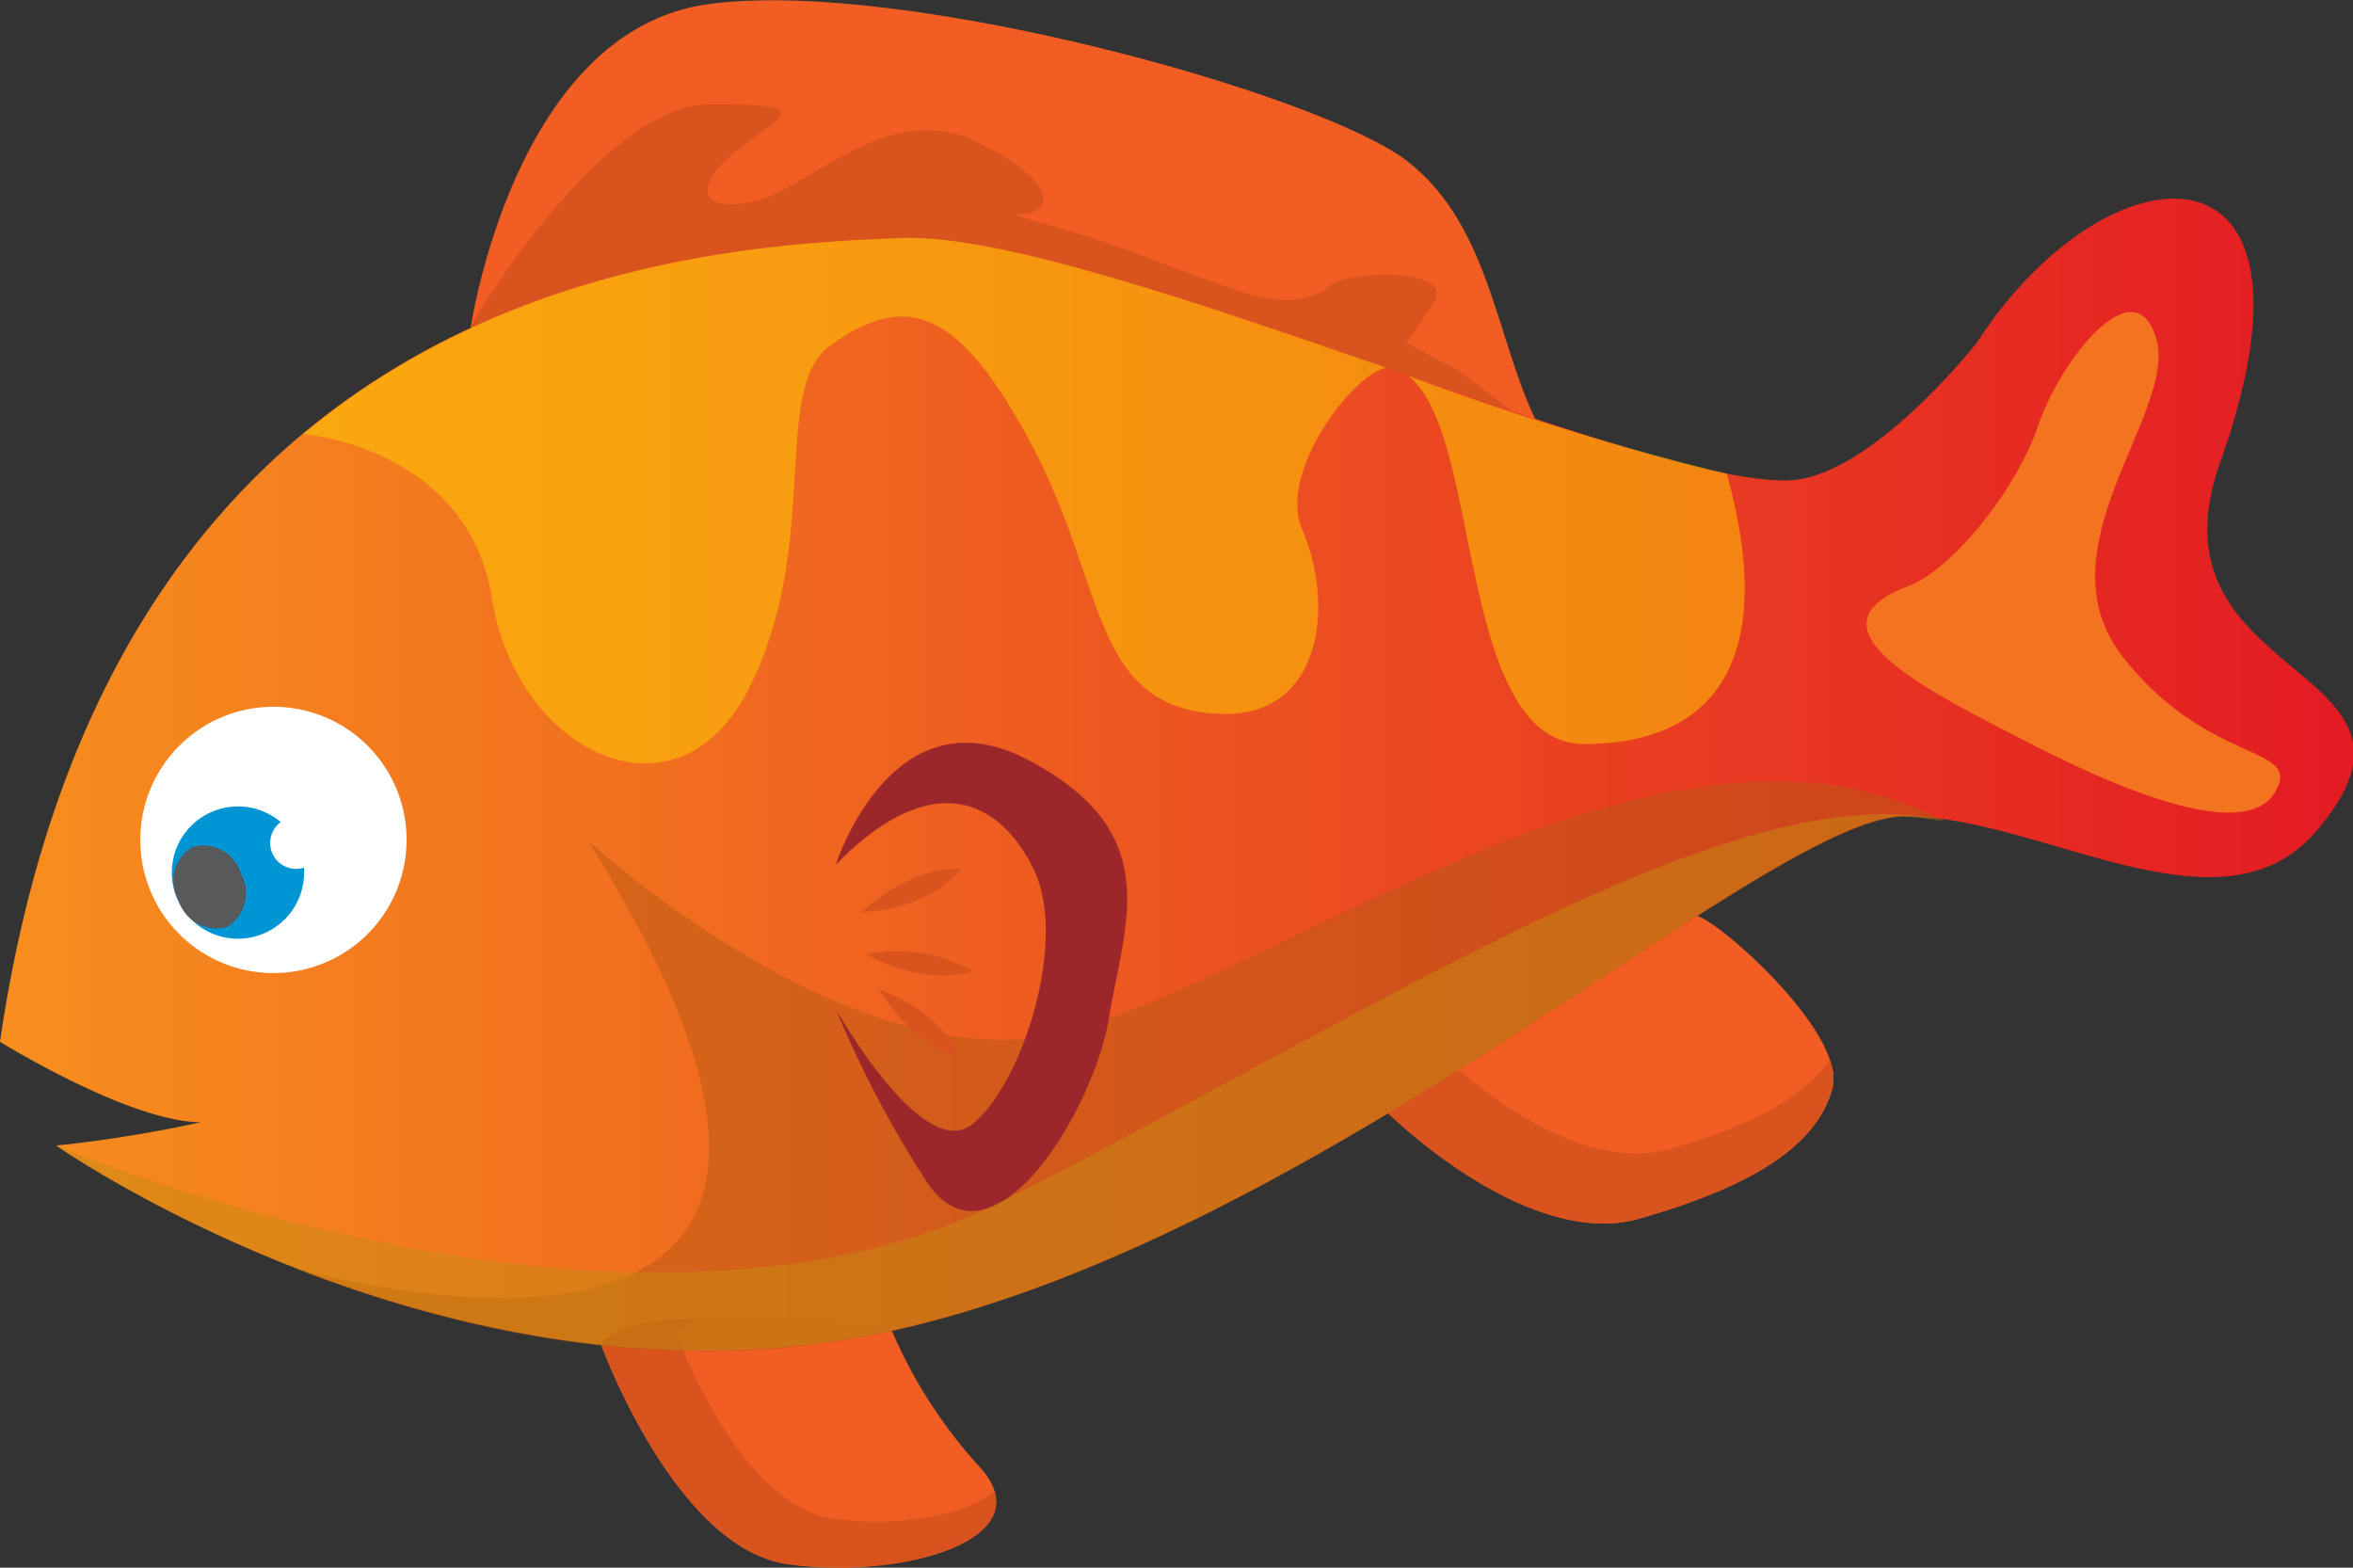 <svg id="f1" xmlns="http://www.w3.org/2000/svg" xmlns:xlink="http://www.w3.org/1999/xlink" viewBox="0 0 108.86 72.53"><rect x="0" y="0" width="108.86" height="72.53" fill="#333333" stroke="none"/><defs><style>.cls-f1-1{isolation:isolate;}.cls-f1-2{fill:#f15d22;}.cls-f1-3{fill:#d9531e;}.cls-f1-4{fill:url(#linear-gradient);}.cls-f1-5{fill:#fff;}.cls-f1-6{fill:#0096d6;}.cls-f1-7{fill:#58595b;}.cls-f1-8{fill:#f37321;}.cls-f1-11,.cls-f1-13,.cls-f1-9{opacity:0.5;}.cls-f1-10{fill:#ffd200;}.cls-f1-11{fill:#b95915;}.cls-f1-11,.cls-f1-13{mix-blend-mode:multiply;}.cls-f1-12{fill:#9c272b;}.cls-f1-13{fill:#c88a12;}</style><linearGradient id="linear-gradient" y1="35.86" x2="108.86" y2="35.86" gradientUnits="userSpaceOnUse"><stop offset="0" stop-color="#f78e1e"/><stop offset="1" stop-color="#e31b23"/></linearGradient></defs><title>f1</title><g class="cls-f1-1"><g id="Layer_2" data-name="Layer 2"><g id="Layer_1-2" data-name="Layer 1"><g id="Ca2"><path class="cls-f1-2" d="M64.23,51.51s6.41,6.36,11.62,4.87,8.18-3.35,8.92-6-5.83-8.3-6.38-8S65.25,44,64.23,51.51Z"/><path class="cls-f1-3" d="M77.21,53.17c-4.73,1.35-10.56-4.42-10.56-4.42a6,6,0,0,1,.78-2.24,7.49,7.49,0,0,0-3.2,5s6.41,6.36,11.62,4.87,8.18-3.35,8.92-6a2.29,2.29,0,0,0-.12-1.34C83.46,50.78,81,52.09,77.21,53.17Z"/><path class="cls-f1-2" d="M21.77,15.19s2-13.78,11-15S61,4.33,65.06,7.42s4.17,8.86,6.36,12.73c0,0-20.88-3.47-30.52-5.61S21.77,15.19,21.77,15.19Z"/><path class="cls-f1-3" d="M71.42,20.15l-3.93-3-2.42-1.28,1.21-1.78c1.22-1.79-3.84-1.53-4.65-.94s-1.82,1.15-4.44.27S52.54,11.65,50.52,11s-4.25-1.13-3.23-1.1,2.22-1.15-2-3.29-7.88,2.2-10.5,2.73-2.63-.88-.61-2.44,3.63-2.12-1.42-2.07c-4.58.06-10,8.57-10.93,10.16a1.74,1.74,0,0,1,0,.21s9.49-2.79,19.13-.65S71.42,20.15,71.42,20.15Z"/><path class="cls-f1-4" d="M91.46,15.85S87,21.54,83.28,22.17c-5.9,1-32.71-11.52-41.64-11.15S5.2,12.51,0,48.2c0,0,6,3.72,9.3,3.72A61.51,61.51,0,0,1,2.6,53s18.59,13,38.67,8.56,40.53-23.8,46.85-23.8,14.58,5.82,19,.74c6.75-7.82-8.09-6.79-4.4-17.12C108.26,5.79,97.47,6.54,91.46,15.85Z"/><path class="cls-f1-2" d="M27.82,62.24s3.41,9.39,8.62,10.13,11.89-1.12,8.92-4.46a22.5,22.5,0,0,1-4.09-6.32S29.24,59.92,27.82,62.24Z"/><path class="cls-f1-3" d="M38.54,70.26c-4.37-.63-7.23-8.51-7.23-8.51A2.16,2.16,0,0,1,32.67,61c-2.31,0-4.32.35-4.85,1.22,0,0,3.41,9.39,8.62,10.13C41,73,46.79,71.65,46,69,44.65,70.15,41.35,70.66,38.54,70.26Z"/><path class="cls-f1-5" d="M18.81,38.85a6.16,6.16,0,1,1-6.15-6.15A6.15,6.15,0,0,1,18.81,38.85Z"/><path class="cls-f1-6" d="M14.07,40.37A3.06,3.06,0,1,1,11,37.31,3.06,3.06,0,0,1,14.07,40.37Z"/><path class="cls-f1-5" d="M14.9,39a1.2,1.2,0,1,1-1.19-1.2A1.19,1.19,0,0,1,14.9,39Z"/><path class="cls-f1-7" d="M11.15,40.42a1.83,1.83,0,0,1-.66,2.47,1.83,1.83,0,0,1-2.23-1.24,1.82,1.82,0,0,1,.66-2.47A1.82,1.82,0,0,1,11.15,40.42Z"/><path class="cls-f1-8" d="M88.3,27.11c2-.74,5-4.46,6-7.43s4.47-7.44,5.46-4-5.51,9.7-1.52,14.75,8.36,4,7,6.24-6.91,0-11.29-2.26S83.07,29.08,88.3,27.11Z"/><g class="cls-f1-9"><path class="cls-f1-10" d="M47.77,20.65C51.12,27,50.49,32.47,56,33c5.3.52,5.73-5.14,4.25-8.49-1.16-2.61,2.31-7.18,3.88-7.5-8.71-3-17.91-6.19-22.46-6-5.41.23-17.66.74-27.63,9.07h0s7.61.58,8.73,7.64,8.55,10.78,11.9,4.09S35.66,18,38.39,16C42,13.4,44.42,14.33,47.77,20.65Z"/><path class="cls-f1-10" d="M65.68,17.93c2.79,3.48,2,16.49,7.63,16.49s9.08-3.44,6.58-12.5h0a130.4,130.4,0,0,1-14.73-4.53A4,4,0,0,1,65.68,17.93Z"/></g><path class="cls-f1-11" d="M47.39,48.06C38,48.84,27.2,38.89,27.2,38.89c18.16,29-13.62,19.76-13.63,19.76,7.23,2.84,17.25,5.26,27.7,2.94,20.08-4.47,40.53-23.8,46.85-23.8A13.77,13.77,0,0,1,90,38h0C76.23,30.7,56.75,47.27,47.39,48.06Z"/><path class="cls-f1-12" d="M38.67,40s2.6-8.18,8.92-4.83,4.46,7.43,3.72,11.9-5.58,12.27-8.55,7.43a50,50,0,0,1-4.09-7.81S42.7,53.87,45,52s4.45-8.52,2.8-11.83S43,35.58,38.67,40Z"/><path class="cls-f1-3" d="M39.88,42.2s2.1-2.1,4.57-2C44.45,40.23,43.21,42,39.88,42.2Z"/><path class="cls-f1-3" d="M40.08,44.15a7,7,0,0,1,4.91.77S43,45.72,40.08,44.15Z"/><path class="cls-f1-3" d="M40.69,45.8a6.94,6.94,0,0,1,3.85,3.14S42.44,48.63,40.69,45.8Z"/><path class="cls-f1-13" d="M46.51,55.51C29.2,64.32,2.6,53,2.6,53s18.59,13,38.67,8.56,40.53-23.8,46.85-23.8A13.77,13.77,0,0,1,90,38h0C80.57,35.59,63.82,46.7,46.51,55.51Z"/></g></g></g></g></svg>